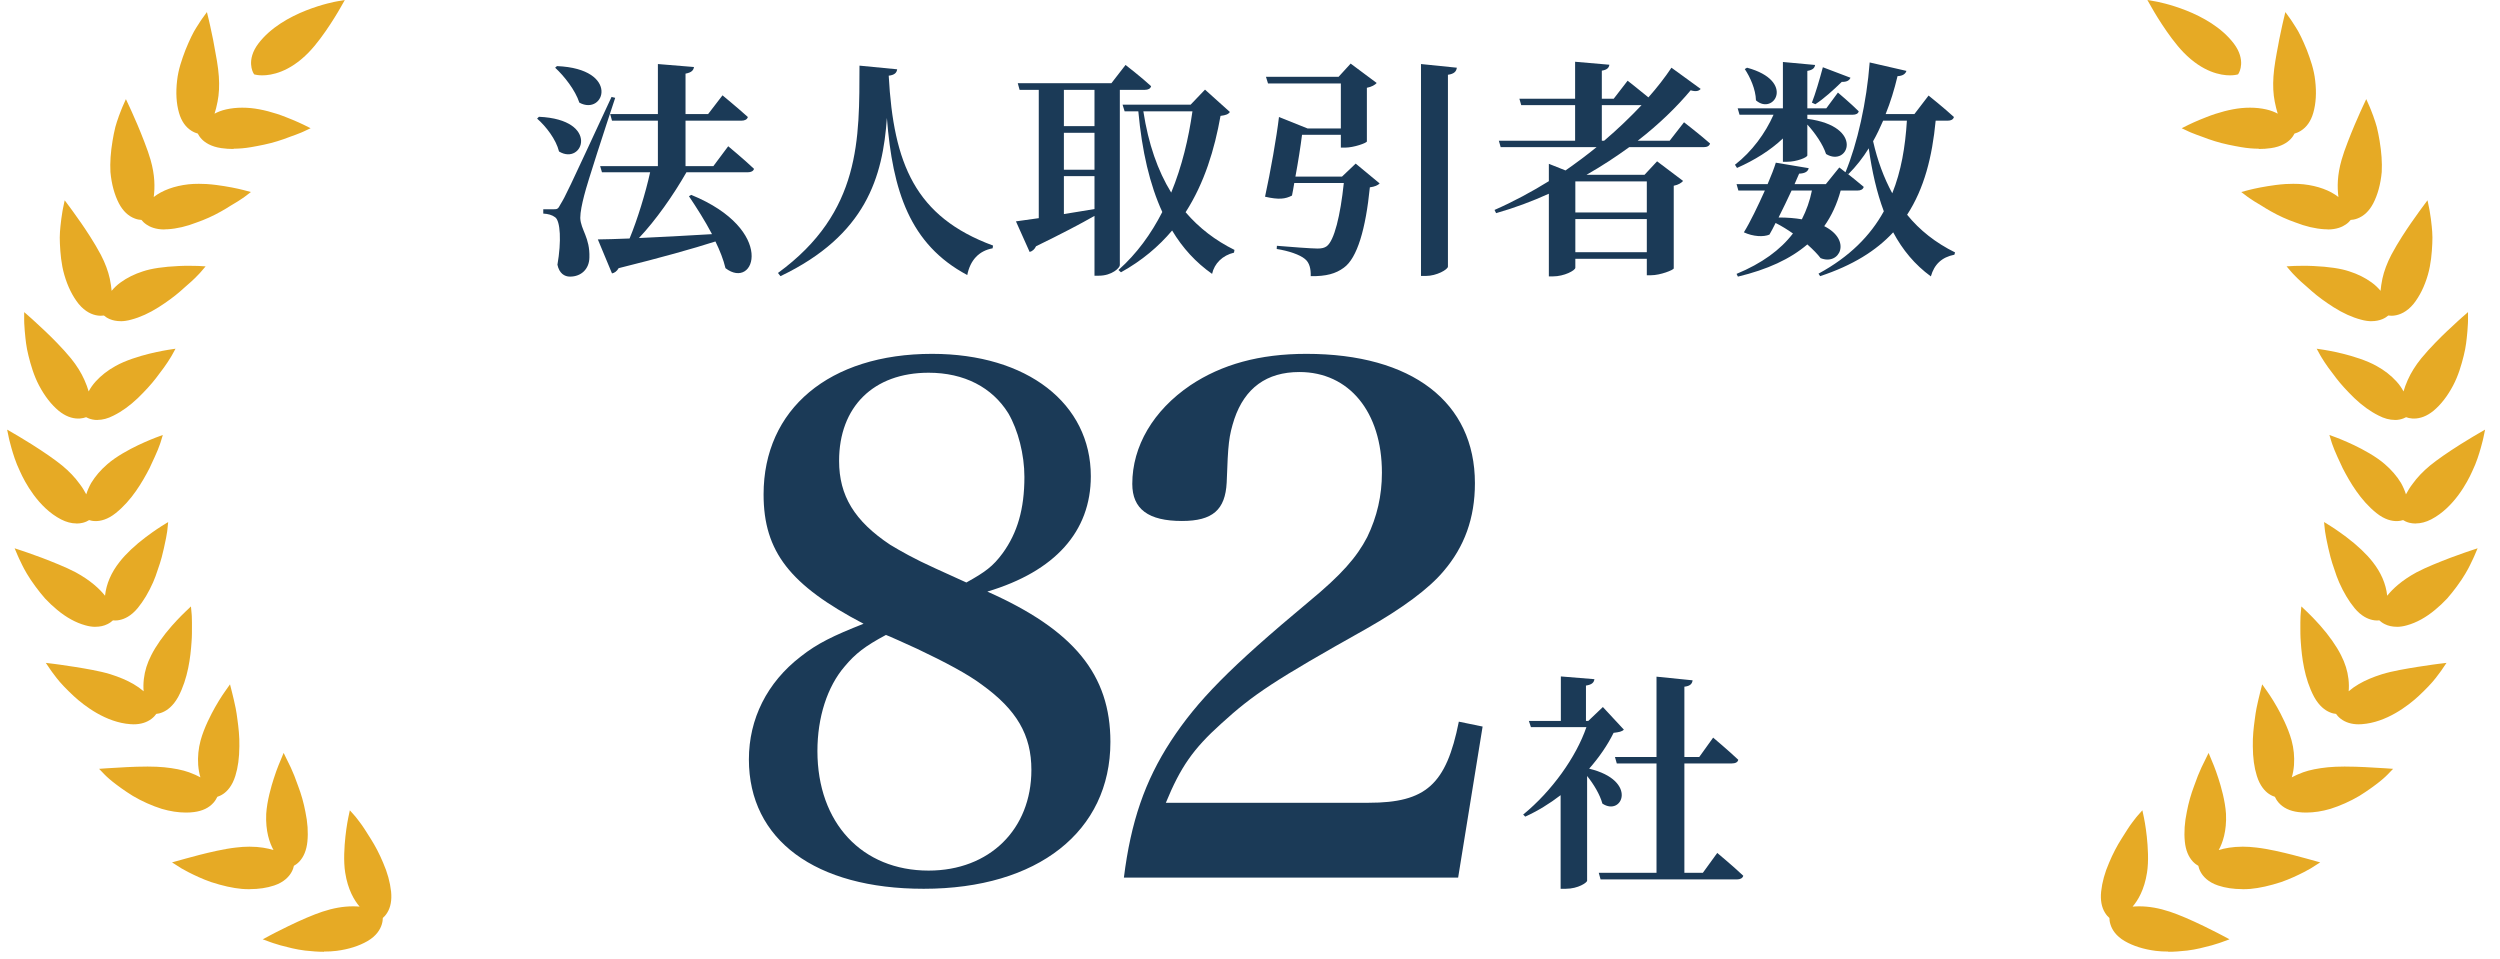 <svg width="185" height="71" viewBox="0 0 185 71" fill="none" xmlns="http://www.w3.org/2000/svg">
<g clip-path="url(#clip0_2028_2810)">
<path d="M160.452 70.416C160.125 70.416 159.808 70.4 159.518 70.363C158.625 70.247 157.86 70.004 157.237 69.645C156.556 69.254 156.281 68.758 156.176 68.415C156.112 68.214 156.096 68.045 156.096 67.929C156.001 67.85 155.885 67.728 155.774 67.549C155.515 67.137 155.42 66.604 155.484 65.975C155.558 65.289 155.753 64.571 156.075 63.837C156.344 63.193 156.661 62.586 156.989 62.074C157.316 61.551 157.58 61.128 157.802 60.843C158.018 60.548 158.166 60.379 158.166 60.379L158.536 59.962L158.652 60.511C158.652 60.511 158.779 61.113 158.863 61.905C158.942 62.649 159.016 63.716 158.879 64.576C158.684 65.838 158.208 66.63 157.812 67.09C157.976 67.074 158.145 67.069 158.309 67.069C159.032 67.069 159.771 67.201 160.569 67.465C161.26 67.697 162.11 68.061 163.103 68.542C163.863 68.911 164.428 69.212 164.428 69.212L164.983 69.508L164.397 69.724C164.397 69.724 164.122 69.825 163.663 69.957L163.578 69.978C163.14 70.094 162.538 70.258 161.852 70.342C161.318 70.4 160.875 70.432 160.452 70.432V70.416Z" fill="#E6AA25"/>
<path d="M165.944 65.796C165.279 65.796 164.672 65.706 164.138 65.527C163.394 65.279 163.024 64.851 162.85 64.534C162.75 64.355 162.702 64.191 162.676 64.069C162.57 64.011 162.428 63.916 162.28 63.763C161.947 63.409 161.741 62.913 161.678 62.279C161.609 61.593 161.662 60.849 161.826 60.072C161.947 59.428 162.132 58.768 162.364 58.161C162.549 57.628 162.744 57.142 162.908 56.793L163.436 55.716L163.827 56.661C163.922 56.899 164.043 57.232 164.165 57.612C164.35 58.177 164.666 59.275 164.724 60.225C164.782 61.509 164.476 62.374 164.186 62.903C164.624 62.77 165.21 62.654 165.965 62.654C166.282 62.654 166.62 62.675 166.963 62.718C167.861 62.818 168.933 63.077 169.661 63.262L170.686 63.536L171.694 63.816L170.997 64.26C170.87 64.333 170.701 64.423 170.496 64.534C170.031 64.772 169.466 65.041 168.806 65.273C167.956 65.548 167.211 65.717 166.52 65.78C166.319 65.796 166.129 65.801 165.939 65.801L165.944 65.796Z" fill="#E6AA25"/>
<path d="M170.664 60.13C170.463 60.13 170.263 60.12 170.067 60.093C169.439 60.014 168.948 59.777 168.61 59.386C168.473 59.227 168.393 59.074 168.341 58.964C168.224 58.926 168.066 58.863 167.897 58.747C167.617 58.557 167.237 58.166 167.005 57.411C166.809 56.783 166.714 56.086 166.709 55.225C166.693 54.502 166.772 53.821 166.852 53.25C166.926 52.627 167.036 52.115 167.116 51.793C167.195 51.445 167.253 51.228 167.253 51.228L167.401 50.642L167.749 51.133C167.749 51.133 168.119 51.645 168.51 52.342C168.795 52.849 169.317 53.842 169.576 54.787C169.74 55.394 169.798 55.991 169.756 56.614C169.729 56.936 169.676 57.248 169.592 57.522C169.819 57.401 170.099 57.269 170.426 57.152C170.923 56.973 171.546 56.852 172.269 56.778C172.618 56.746 173.024 56.725 173.499 56.725C174.054 56.725 174.608 56.746 175.031 56.767C175.875 56.809 176.498 56.852 176.498 56.852L177.09 56.894L176.678 57.321C176.678 57.321 176.467 57.543 176.097 57.839C175.759 58.108 175.221 58.509 174.587 58.9C173.927 59.291 173.172 59.629 172.449 59.856C171.836 60.035 171.234 60.13 170.653 60.13H170.664Z" fill="#E6AA25"/>
<path d="M174.541 53.599C174.018 53.599 173.569 53.462 173.21 53.187C173.046 53.06 172.936 52.928 172.867 52.828C172.745 52.818 172.576 52.786 172.386 52.701C172.075 52.569 171.626 52.263 171.246 51.572C170.512 50.199 170.332 48.604 170.259 47.522C170.222 47.073 170.227 46.672 170.227 46.349V46.059C170.227 45.679 170.248 45.452 170.248 45.452L170.301 44.876L170.718 45.272C170.718 45.272 171.172 45.7 171.705 46.302C172.339 47.015 172.899 47.812 173.236 48.483C173.537 49.069 173.717 49.644 173.786 50.241C173.823 50.558 173.828 50.869 173.801 51.154C174.034 50.954 174.282 50.779 174.546 50.626C175.026 50.346 175.607 50.098 176.267 49.892C177.054 49.65 178.063 49.486 178.87 49.354L178.976 49.338C179.805 49.206 180.433 49.127 180.433 49.127L181.041 49.053L180.697 49.56C180.697 49.56 180.534 49.803 180.243 50.172C179.963 50.537 179.509 51.012 178.971 51.513C178.184 52.237 176.589 53.462 174.778 53.589C174.694 53.594 174.615 53.599 174.535 53.599H174.541Z" fill="#E6AA25"/>
<path d="M177.35 46.381C177.034 46.381 176.738 46.318 176.474 46.186C176.289 46.096 176.152 45.985 176.067 45.906C176.02 45.906 175.967 45.916 175.909 45.916C175.798 45.916 175.682 45.906 175.571 45.879C175.238 45.811 174.737 45.605 174.235 44.998C173.807 44.475 173.427 43.841 173.1 43.102C172.968 42.801 172.852 42.484 172.741 42.13C172.635 41.84 172.54 41.534 172.456 41.222C172.334 40.763 172.25 40.356 172.181 40.024L172.134 39.791C172.06 39.416 172.039 39.195 172.039 39.195L171.98 38.63L172.466 38.931C172.466 38.931 172.989 39.258 173.633 39.744C174.42 40.335 175.127 41.001 175.571 41.576C176.194 42.363 176.558 43.202 176.653 44.084C177.049 43.588 177.709 42.959 178.824 42.352C179.584 41.951 180.555 41.576 181.332 41.275C182.15 40.969 182.757 40.768 182.757 40.768L183.343 40.573L183.1 41.143C183.1 41.143 182.984 41.412 182.773 41.835C182.636 42.115 182.324 42.701 181.796 43.408C181.564 43.72 181.326 44.021 181.089 44.29C180.804 44.596 180.508 44.871 180.207 45.119C179.526 45.689 178.818 46.08 178.105 46.275C177.847 46.349 177.593 46.386 177.356 46.386L177.35 46.381Z" fill="#E6AA25"/>
<path d="M178.753 38.741C178.595 38.741 178.431 38.72 178.283 38.683C178.083 38.63 177.93 38.551 177.829 38.487C177.713 38.524 177.55 38.561 177.344 38.561C176.995 38.561 176.462 38.456 175.855 37.965C174.682 37.03 173.901 35.694 173.352 34.633L173.273 34.459C173.056 33.994 172.866 33.593 172.745 33.286C172.607 32.943 172.539 32.727 172.539 32.727L172.375 32.188L172.903 32.383C172.903 32.383 173.479 32.6 174.202 32.943C174.873 33.265 175.818 33.772 176.478 34.348C176.974 34.775 177.375 35.245 177.676 35.742C177.829 36.016 177.951 36.296 178.041 36.581C178.178 36.317 178.342 36.053 178.537 35.8C178.87 35.335 179.308 34.876 179.825 34.448C180.38 33.999 181.14 33.471 182.085 32.874C182.798 32.426 183.358 32.104 183.358 32.104L183.896 31.792L183.77 32.399C183.77 32.399 183.711 32.684 183.579 33.144C183.458 33.566 183.273 34.2 182.941 34.886C182.597 35.657 181.605 37.553 179.91 38.434C179.519 38.635 179.134 38.735 178.769 38.735L178.753 38.741Z" fill="#E6AA25"/>
<path d="M177.215 31.074C176.835 31.074 176.429 30.969 176.017 30.752C175.399 30.446 174.797 30.008 174.221 29.459C173.678 28.93 173.218 28.424 172.886 27.991L172.648 27.674C172.389 27.336 172.168 27.04 172.014 26.797C171.814 26.491 171.703 26.296 171.703 26.296L171.434 25.805L171.988 25.889C171.988 25.889 172.595 25.984 173.371 26.174C174.111 26.359 175.146 26.671 175.885 27.093C176.45 27.404 176.935 27.785 177.331 28.218C177.569 28.476 177.738 28.735 177.86 28.967C177.933 28.709 178.039 28.418 178.176 28.112C178.409 27.589 178.741 27.051 179.174 26.517C179.813 25.736 180.637 24.928 181.07 24.516C181.682 23.936 182.163 23.508 182.163 23.508L182.633 23.096V23.719C182.633 23.719 182.633 24.015 182.59 24.485L182.575 24.648C182.532 25.108 182.48 25.678 182.316 26.317C182.147 26.998 181.92 27.79 181.534 28.519C181.117 29.311 180.626 29.944 180.072 30.404C179.602 30.784 179.116 30.974 178.63 30.974H178.535C178.329 30.958 178.166 30.916 178.05 30.873C177.944 30.932 177.786 31 177.58 31.043C177.463 31.069 177.337 31.079 177.205 31.079L177.215 31.074Z" fill="#E6AA25"/>
<path d="M175.517 23.771C175.269 23.771 174.999 23.734 174.719 23.655C174.054 23.481 173.373 23.169 172.697 22.742C172.074 22.346 171.52 21.939 171.092 21.564C170.928 21.416 170.775 21.284 170.627 21.152C170.374 20.931 170.152 20.741 169.988 20.572C169.724 20.313 169.577 20.144 169.577 20.144L169.207 19.711L169.772 19.679C169.772 19.679 170.02 19.669 170.406 19.669C170.627 19.669 170.897 19.669 171.192 19.685C172.328 19.737 173.22 19.869 173.848 20.081C174.461 20.276 175.015 20.55 175.49 20.894C175.77 21.094 175.992 21.316 176.161 21.522C176.182 21.258 176.23 20.957 176.298 20.619C176.42 20.059 176.641 19.468 176.958 18.856C177.46 17.91 178.083 16.992 178.405 16.522C178.885 15.83 179.266 15.318 179.266 15.318L179.635 14.822L179.762 15.429C179.762 15.429 179.82 15.714 179.883 16.184L179.91 16.411C179.963 16.849 180.026 17.398 179.989 18.032C179.957 18.718 179.894 19.537 179.662 20.339C179.414 21.2 179.054 21.918 178.606 22.483C178.104 23.096 177.576 23.291 177.222 23.344C177.127 23.36 177.043 23.365 176.969 23.365C176.874 23.365 176.795 23.36 176.731 23.349C176.641 23.428 176.499 23.529 176.304 23.613C176.066 23.713 175.791 23.766 175.501 23.766L175.517 23.771Z" fill="#E6AA25"/>
<path d="M172.241 16.971C172.167 16.971 172.093 16.971 172.013 16.965C171.327 16.923 170.609 16.754 169.87 16.464C169.263 16.253 168.645 15.978 168.059 15.645C167.8 15.503 167.562 15.355 167.356 15.223L166.813 14.896C166.49 14.69 166.311 14.558 166.311 14.558L165.852 14.209L166.411 14.061C166.411 14.061 167.013 13.903 167.81 13.776C168.143 13.723 168.639 13.649 169.136 13.618C169.326 13.607 169.516 13.602 169.701 13.602C169.981 13.602 170.239 13.613 170.472 13.639C171.512 13.755 172.42 14.088 173.043 14.579C172.953 13.855 172.948 12.974 173.281 11.817C173.386 11.443 173.539 11.009 173.74 10.492C173.909 10.049 174.083 9.621 174.247 9.235C174.574 8.464 174.844 7.889 174.844 7.889L175.102 7.335L175.351 7.894C175.351 7.894 175.467 8.164 175.63 8.607L175.651 8.676C175.725 8.882 175.81 9.124 175.884 9.399C175.968 9.748 176.037 10.085 176.09 10.413C176.232 11.258 176.285 12.039 176.248 12.731C176.164 13.639 175.947 14.42 175.615 15.059C175.319 15.619 174.923 15.994 174.437 16.173C174.242 16.247 174.073 16.268 173.951 16.274C173.877 16.369 173.761 16.495 173.587 16.612C173.344 16.781 172.916 16.981 172.251 16.981L172.241 16.971Z" fill="#E6AA25"/>
<path d="M167.153 11.004C166.736 11.004 166.298 10.967 165.844 10.888C165.263 10.787 164.518 10.645 163.906 10.45C163.563 10.349 163.262 10.233 162.998 10.133C162.834 10.069 162.681 10.011 162.544 9.969C162.179 9.837 161.973 9.737 161.973 9.737L161.445 9.489L161.963 9.23C161.963 9.23 162.522 8.955 163.278 8.665C164.138 8.322 165.078 8.079 165.849 8C166.071 7.978 166.292 7.968 166.504 7.968C166.916 7.968 167.317 8.01 167.692 8.095C168.03 8.169 168.315 8.285 168.552 8.411C168.473 8.163 168.399 7.868 168.331 7.524C168.22 6.965 168.188 6.336 168.236 5.655C168.283 4.942 168.441 4.103 168.584 3.358L168.663 2.925C168.827 2.102 168.975 1.484 168.975 1.484L169.117 0.893L169.476 1.389C169.476 1.389 169.645 1.627 169.893 2.028C170.126 2.382 170.4 2.947 170.707 3.702C170.971 4.399 171.235 5.138 171.324 5.961C171.43 6.854 171.382 7.656 171.182 8.353C171.008 8.961 170.696 9.409 170.253 9.684C170.073 9.795 169.909 9.853 169.793 9.885C169.74 9.995 169.651 10.138 169.508 10.291C169.276 10.534 168.832 10.851 168.045 10.962C167.755 11.004 167.454 11.025 167.143 11.025L167.153 11.004Z" fill="#E6AA25"/>
<path d="M165.015 5.576C164.35 5.576 163.019 5.354 161.589 3.886C160.427 2.693 159.244 0.602 159.197 0.512L158.906 0L159.487 0.101C159.651 0.127 163.489 0.829 165.306 3.226C166.224 4.446 165.696 5.365 165.675 5.402L165.617 5.502L165.506 5.529C165.506 5.529 165.311 5.576 165.026 5.576H165.015Z" fill="#E6AA25"/>
<path d="M23.972 70.416C24.299 70.416 24.616 70.4 24.906 70.363C25.799 70.247 26.564 70.004 27.187 69.645C27.869 69.254 28.143 68.758 28.249 68.415C28.312 68.214 28.328 68.045 28.328 67.929C28.423 67.85 28.539 67.728 28.65 67.549C28.909 67.137 29.004 66.604 28.94 65.975C28.866 65.289 28.671 64.571 28.349 63.837C28.08 63.193 27.763 62.586 27.436 62.074C27.108 61.551 26.844 61.128 26.622 60.843C26.406 60.548 26.258 60.379 26.258 60.379L25.888 59.962L25.772 60.511C25.772 60.511 25.645 61.113 25.561 61.905C25.482 62.649 25.408 63.716 25.545 64.576C25.741 65.838 26.216 66.63 26.612 67.09C26.448 67.074 26.279 67.069 26.116 67.069C25.392 67.069 24.653 67.201 23.856 67.465C23.164 67.697 22.314 68.061 21.321 68.542C20.561 68.911 19.996 69.212 19.996 69.212L19.441 69.508L20.027 69.724C20.027 69.724 20.302 69.825 20.761 69.957L20.846 69.978C21.284 70.094 21.886 70.258 22.573 70.342C23.106 70.4 23.549 70.432 23.972 70.432V70.416Z" fill="#E6AA25"/>
<path d="M18.48 65.796C19.146 65.796 19.753 65.706 20.286 65.527C21.031 65.279 21.4 64.851 21.575 64.534C21.675 64.355 21.723 64.191 21.749 64.069C21.855 64.011 21.997 63.916 22.145 63.763C22.478 63.409 22.683 62.913 22.747 62.279C22.816 61.593 22.763 60.849 22.599 60.072C22.478 59.428 22.293 58.768 22.06 58.161C21.876 57.628 21.68 57.142 21.517 56.793L20.989 55.716L20.598 56.661C20.503 56.899 20.381 57.232 20.26 57.612C20.075 58.177 19.758 59.275 19.7 60.225C19.642 61.509 19.948 62.374 20.239 62.903C19.8 62.77 19.215 62.654 18.459 62.654C18.143 62.654 17.805 62.675 17.462 62.718C16.564 62.818 15.492 63.077 14.763 63.262L13.739 63.536L12.73 63.816L13.427 64.26C13.554 64.333 13.723 64.423 13.929 64.534C14.394 64.772 14.959 65.041 15.619 65.273C16.469 65.548 17.213 65.717 17.905 65.78C18.106 65.796 18.296 65.801 18.486 65.801L18.48 65.796Z" fill="#E6AA25"/>
<path d="M13.758 60.13C13.959 60.13 14.159 60.12 14.355 60.093C14.983 60.014 15.474 59.777 15.812 59.386C15.949 59.227 16.028 59.074 16.081 58.964C16.197 58.926 16.356 58.863 16.525 58.747C16.805 58.557 17.185 58.166 17.417 57.411C17.612 56.783 17.707 56.086 17.713 55.225C17.729 54.502 17.649 53.821 17.57 53.25C17.496 52.627 17.385 52.115 17.306 51.793C17.227 51.445 17.169 51.228 17.169 51.228L17.021 50.642L16.673 51.133C16.673 51.133 16.303 51.645 15.912 52.342C15.627 52.849 15.104 53.842 14.846 54.787C14.682 55.394 14.624 55.991 14.666 56.614C14.693 56.936 14.745 57.248 14.83 57.522C14.603 57.401 14.323 57.269 13.995 57.152C13.499 56.973 12.876 56.852 12.153 56.778C11.804 56.746 11.398 56.725 10.922 56.725C10.368 56.725 9.814 56.746 9.391 56.767C8.546 56.809 7.923 56.852 7.923 56.852L7.332 56.894L7.744 57.321C7.744 57.321 7.955 57.543 8.325 57.839C8.663 58.108 9.201 58.509 9.835 58.9C10.495 59.291 11.25 59.629 11.973 59.856C12.586 60.035 13.188 60.13 13.768 60.13H13.758Z" fill="#E6AA25"/>
<path d="M9.89 53.599C10.413 53.599 10.862 53.462 11.221 53.187C11.385 53.06 11.496 52.928 11.564 52.828C11.686 52.818 11.855 52.786 12.045 52.701C12.356 52.569 12.805 52.263 13.185 51.572C13.919 50.199 14.099 48.604 14.173 47.522C14.21 47.073 14.204 46.672 14.204 46.349V46.059C14.204 45.679 14.183 45.452 14.183 45.452L14.13 44.876L13.713 45.272C13.713 45.272 13.259 45.7 12.726 46.302C12.092 47.015 11.533 47.812 11.195 48.483C10.894 49.069 10.714 49.644 10.646 50.241C10.608 50.558 10.603 50.869 10.63 51.154C10.397 50.954 10.149 50.779 9.885 50.626C9.405 50.346 8.824 50.098 8.164 49.892C7.377 49.65 6.369 49.486 5.561 49.354L5.455 49.338C4.626 49.206 3.998 49.127 3.998 49.127L3.391 49.053L3.734 49.56C3.734 49.56 3.898 49.803 4.188 50.172C4.468 50.537 4.922 51.012 5.46 51.513C6.247 52.237 7.842 53.462 9.653 53.589C9.737 53.594 9.817 53.599 9.896 53.599H9.89Z" fill="#E6AA25"/>
<path d="M7.075 46.381C7.392 46.381 7.687 46.318 7.951 46.186C8.136 46.096 8.274 45.985 8.358 45.906C8.406 45.906 8.458 45.916 8.516 45.916C8.627 45.916 8.743 45.906 8.854 45.879C9.187 45.811 9.689 45.605 10.19 44.998C10.618 44.475 10.998 43.841 11.325 43.102C11.457 42.801 11.574 42.484 11.684 42.13C11.79 41.84 11.885 41.534 11.97 41.222C12.091 40.763 12.176 40.356 12.244 40.024L12.292 39.791C12.366 39.416 12.387 39.195 12.387 39.195L12.445 38.63L11.959 38.931C11.959 38.931 11.436 39.258 10.792 39.744C10.005 40.335 9.298 41.001 8.854 41.576C8.231 42.363 7.867 43.202 7.772 44.084C7.376 43.588 6.716 42.959 5.602 42.352C4.841 41.951 3.87 41.576 3.094 41.275C2.275 40.969 1.668 40.768 1.668 40.768L1.082 40.573L1.325 41.143C1.325 41.143 1.441 41.412 1.652 41.835C1.79 42.115 2.101 42.701 2.629 43.408C2.861 43.72 3.099 44.021 3.337 44.29C3.622 44.596 3.917 44.871 4.218 45.119C4.9 45.689 5.607 46.08 6.32 46.275C6.579 46.349 6.832 46.386 7.07 46.386L7.075 46.381Z" fill="#E6AA25"/>
<path d="M5.67 38.741C5.829 38.741 5.992 38.72 6.14 38.683C6.341 38.63 6.494 38.551 6.594 38.487C6.71 38.524 6.874 38.561 7.08 38.561C7.428 38.561 7.962 38.456 8.569 37.965C9.741 37.03 10.523 35.694 11.072 34.633L11.151 34.459C11.367 33.994 11.557 33.593 11.679 33.286C11.816 32.943 11.885 32.727 11.885 32.727L12.049 32.188L11.521 32.383C11.521 32.383 10.945 32.6 10.222 32.943C9.551 33.265 8.606 33.772 7.946 34.348C7.45 34.775 7.048 35.245 6.747 35.742C6.594 36.016 6.473 36.296 6.383 36.581C6.246 36.317 6.082 36.053 5.887 35.8C5.554 35.335 5.116 34.876 4.598 34.448C4.044 33.999 3.284 33.471 2.338 32.874C1.626 32.426 1.066 32.104 1.066 32.104L0.527 31.792L0.654 32.399C0.654 32.399 0.712 32.684 0.844 33.144C0.966 33.566 1.15 34.2 1.483 34.886C1.826 35.657 2.819 37.553 4.514 38.434C4.905 38.635 5.29 38.735 5.654 38.735L5.67 38.741Z" fill="#E6AA25"/>
<path d="M7.206 31.074C7.587 31.074 7.993 30.969 8.405 30.752C9.023 30.446 9.625 30.008 10.2 29.459C10.744 28.93 11.204 28.424 11.536 27.991L11.774 27.674C12.033 27.336 12.254 27.04 12.407 26.797C12.608 26.491 12.719 26.296 12.719 26.296L12.988 25.805L12.434 25.889C12.434 25.889 11.827 25.984 11.05 26.174C10.311 26.359 9.276 26.671 8.537 27.093C7.972 27.404 7.486 27.785 7.09 28.218C6.853 28.476 6.684 28.735 6.562 28.967C6.488 28.709 6.383 28.418 6.245 28.112C6.013 27.589 5.681 27.051 5.248 26.517C4.609 25.736 3.785 24.928 3.352 24.516C2.739 23.936 2.259 23.508 2.259 23.508L1.789 23.096V23.719C1.789 23.719 1.789 24.015 1.831 24.485L1.847 24.648C1.889 25.108 1.942 25.678 2.106 26.317C2.275 26.998 2.502 27.79 2.887 28.519C3.304 29.311 3.796 29.944 4.35 30.404C4.82 30.784 5.306 30.974 5.791 30.974H5.886C6.092 30.958 6.256 30.916 6.372 30.873C6.478 30.932 6.636 31 6.842 31.043C6.958 31.069 7.085 31.079 7.217 31.079L7.206 31.074Z" fill="#E6AA25"/>
<path d="M8.905 23.771C9.153 23.771 9.423 23.734 9.702 23.655C10.368 23.481 11.049 23.169 11.725 22.742C12.348 22.346 12.902 21.939 13.33 21.564C13.494 21.416 13.647 21.284 13.795 21.152C14.048 20.931 14.27 20.741 14.434 20.572C14.697 20.313 14.845 20.144 14.845 20.144L15.215 19.711L14.65 19.679C14.65 19.679 14.402 19.669 14.016 19.669C13.795 19.669 13.525 19.669 13.23 19.685C12.094 19.737 11.202 19.869 10.574 20.081C9.961 20.276 9.407 20.55 8.932 20.894C8.652 21.094 8.43 21.316 8.261 21.522C8.24 21.258 8.192 20.957 8.124 20.619C8.002 20.059 7.781 19.468 7.464 18.856C6.962 17.91 6.339 16.992 6.017 16.522C5.536 15.83 5.156 15.318 5.156 15.318L4.787 14.822L4.66 15.429C4.66 15.429 4.602 15.714 4.539 16.184L4.512 16.411C4.459 16.849 4.396 17.398 4.433 18.032C4.465 18.718 4.528 19.537 4.76 20.339C5.008 21.2 5.367 21.918 5.816 22.483C6.318 23.096 6.846 23.291 7.2 23.344C7.295 23.36 7.379 23.365 7.453 23.365C7.548 23.365 7.627 23.36 7.691 23.349C7.781 23.428 7.923 23.529 8.118 23.613C8.356 23.713 8.631 23.766 8.921 23.766L8.905 23.771Z" fill="#E6AA25"/>
<path d="M12.179 16.971C12.253 16.971 12.327 16.971 12.406 16.965C13.093 16.923 13.811 16.754 14.55 16.464C15.157 16.253 15.775 15.978 16.361 15.645C16.62 15.503 16.857 15.355 17.063 15.223L17.607 14.896C17.929 14.69 18.109 14.558 18.109 14.558L18.568 14.209L18.008 14.061C18.008 14.061 17.407 13.903 16.609 13.776C16.276 13.723 15.78 13.649 15.284 13.618C15.094 13.607 14.904 13.602 14.719 13.602C14.439 13.602 14.18 13.613 13.948 13.639C12.908 13.755 12 14.088 11.377 14.579C11.466 13.855 11.472 12.974 11.139 11.817C11.033 11.443 10.88 11.009 10.68 10.492C10.511 10.049 10.336 9.621 10.173 9.235C9.845 8.464 9.576 7.889 9.576 7.889L9.317 7.335L9.069 7.894C9.069 7.894 8.953 8.164 8.789 8.607L8.768 8.676C8.694 8.882 8.61 9.124 8.536 9.399C8.451 9.748 8.383 10.085 8.33 10.413C8.187 11.258 8.135 12.039 8.172 12.731C8.256 13.639 8.473 14.42 8.805 15.059C9.101 15.619 9.497 15.994 9.983 16.173C10.178 16.247 10.347 16.268 10.468 16.274C10.542 16.369 10.659 16.495 10.833 16.612C11.076 16.781 11.503 16.981 12.169 16.981L12.179 16.971Z" fill="#E6AA25"/>
<path d="M17.277 11.004C17.694 11.004 18.132 10.967 18.586 10.888C19.167 10.787 19.912 10.645 20.524 10.45C20.867 10.349 21.168 10.233 21.432 10.133C21.596 10.069 21.749 10.011 21.886 9.969C22.251 9.837 22.456 9.737 22.456 9.737L22.985 9.489L22.467 9.23C22.467 9.23 21.907 8.955 21.152 8.665C20.292 8.322 19.352 8.079 18.581 8C18.359 7.978 18.137 7.968 17.926 7.968C17.514 7.968 17.113 8.01 16.738 8.095C16.4 8.169 16.115 8.285 15.877 8.411C15.957 8.163 16.031 7.868 16.099 7.524C16.21 6.965 16.242 6.336 16.194 5.655C16.147 4.942 15.988 4.103 15.846 3.358L15.767 2.925C15.603 2.102 15.455 1.484 15.455 1.484L15.312 0.893L14.953 1.389C14.953 1.389 14.784 1.627 14.536 2.028C14.304 2.382 14.029 2.947 13.723 3.702C13.459 4.399 13.195 5.138 13.105 5.961C13 6.854 13.047 7.656 13.248 8.353C13.422 8.961 13.734 9.409 14.177 9.684C14.357 9.795 14.521 9.853 14.637 9.885C14.689 9.995 14.779 10.138 14.922 10.291C15.154 10.534 15.598 10.851 16.384 10.962C16.675 11.004 16.976 11.025 17.287 11.025L17.277 11.004Z" fill="#E6AA25"/>
<path d="M19.408 5.576C20.073 5.576 21.404 5.354 22.835 3.886C23.997 2.693 25.179 0.602 25.227 0.512L25.517 0L24.936 0.101C24.773 0.127 20.934 0.829 19.118 3.226C18.199 4.446 18.727 5.365 18.748 5.402L18.806 5.502L18.917 5.529C18.917 5.529 19.113 5.576 19.398 5.576H19.408Z" fill="#E6AA25"/>
<path d="M134.334 7.713L134.081 7.595C134.334 6.953 134.638 5.922 134.892 4.976L136.936 5.753C136.852 5.956 136.649 6.074 136.294 6.057C135.669 6.665 134.943 7.324 134.334 7.713ZM129.113 5.111L129.282 5.01C132.898 5.99 131.259 8.575 129.941 7.426C129.924 6.615 129.502 5.685 129.113 5.111ZM128.539 12.427L128.387 12.191C129.654 11.21 130.634 9.859 131.242 8.49H128.725L128.589 8.017H131.935V4.587L134.317 4.807C134.284 5.026 134.148 5.179 133.743 5.246V8.017H135.145L136.007 6.851C136.007 6.851 136.97 7.662 137.545 8.237C137.511 8.406 137.342 8.49 137.105 8.49H133.743V8.794C138.018 9.352 136.784 12.41 135.128 11.396C134.892 10.67 134.3 9.825 133.743 9.217V11.498C133.743 11.65 132.949 11.971 132.256 11.971H131.935V10.247C131.006 11.126 129.84 11.853 128.539 12.427ZM141.11 8.93H139.352C139.116 9.47 138.879 9.977 138.609 10.45C138.93 11.87 139.403 13.154 140.028 14.303C140.687 12.664 140.991 10.873 141.11 8.93ZM134.081 14.1H132.577C132.29 14.725 131.935 15.451 131.614 16.094C132.273 16.094 132.847 16.144 133.337 16.229C133.675 15.57 133.929 14.86 134.081 14.1ZM144.134 8.93H143.239C142.985 11.599 142.394 13.948 141.127 15.891C142.056 17.04 143.239 17.969 144.675 18.679L144.624 18.848C143.695 19.034 143.137 19.557 142.884 20.453C141.701 19.591 140.789 18.493 140.096 17.192C138.829 18.56 137.088 19.642 134.689 20.436L134.571 20.25C136.869 19 138.406 17.445 139.403 15.637C138.879 14.235 138.525 12.681 138.288 10.974C137.849 11.684 137.342 12.326 136.784 12.883L136.632 12.782C137.004 13.086 137.528 13.492 137.916 13.829C137.866 14.015 137.697 14.1 137.46 14.1H136.21C135.939 15.097 135.534 15.975 134.993 16.736C137.071 17.783 136.125 19.676 134.723 19.101C134.52 18.831 134.182 18.476 133.743 18.087C132.476 19.169 130.786 19.946 128.606 20.47L128.505 20.267C130.38 19.49 131.749 18.493 132.678 17.276C132.29 17.006 131.867 16.736 131.394 16.499C131.242 16.82 131.073 17.124 130.938 17.361C130.499 17.547 129.738 17.513 129.046 17.192C129.502 16.465 130.093 15.232 130.6 14.1H128.64L128.505 13.627H130.803C131.073 13.002 131.293 12.427 131.411 12.038L133.844 12.444C133.794 12.681 133.591 12.833 133.135 12.85C133.05 13.052 132.932 13.323 132.797 13.627H135.111L136.108 12.393C136.108 12.393 136.294 12.528 136.565 12.748C137.443 10.636 138.136 7.544 138.356 4.621L141.076 5.246C141.008 5.466 140.806 5.618 140.417 5.635C140.18 6.632 139.893 7.561 139.538 8.44H141.667L142.715 7.071C142.715 7.071 143.898 8.017 144.59 8.659C144.54 8.845 144.371 8.93 144.134 8.93Z" fill="#1B3A57"/>
<path d="M118.535 7.781V10.416H118.704C119.718 9.555 120.647 8.659 121.475 7.781H118.535ZM121.864 13.424H116.575V15.722H121.864V13.424ZM116.575 18.662H121.864V16.212H116.575V18.662ZM123.553 10.416L124.618 9.048C124.618 9.048 125.817 9.977 126.544 10.619C126.493 10.805 126.324 10.889 126.071 10.889H120.563C119.583 11.599 118.535 12.292 117.403 12.934H121.695L122.624 11.937L124.55 13.39C124.432 13.525 124.212 13.677 123.857 13.745V19.861C123.841 19.98 122.861 20.368 122.185 20.368H121.864V19.152H116.575V19.811C116.575 20.014 115.747 20.453 114.919 20.453H114.615V14.336C113.382 14.894 112.081 15.384 110.712 15.773L110.594 15.536C111.979 14.928 113.331 14.201 114.615 13.407V12.123L115.849 12.613C116.643 12.055 117.42 11.481 118.146 10.889H111.05L110.915 10.416H116.558V7.781H112.571L112.435 7.307H116.558V4.57L119.093 4.79C119.059 5.01 118.941 5.162 118.535 5.229V7.307H119.414L120.444 5.973C120.444 5.973 121.289 6.632 121.982 7.206C122.641 6.463 123.215 5.719 123.688 5.01L125.851 6.581C125.716 6.733 125.513 6.801 125.108 6.682C124.077 7.916 122.759 9.2 121.188 10.416H123.553Z" fill="#1B3A57"/>
<path d="M99.307 13.069L100.321 12.106L102.095 13.576C101.96 13.711 101.74 13.813 101.369 13.863C101.065 16.922 100.439 19.101 99.442 19.811C98.851 20.25 98.141 20.453 96.993 20.436C97.01 19.912 96.908 19.439 96.57 19.169C96.198 18.848 95.354 18.56 94.475 18.425L94.492 18.189C95.472 18.273 97.06 18.392 97.499 18.392C97.82 18.392 98.006 18.341 98.175 18.223C98.733 17.817 99.189 15.958 99.442 13.542H95.776C95.725 13.88 95.658 14.201 95.607 14.472C95.117 14.725 94.644 14.793 93.613 14.556C94.019 12.697 94.475 10.112 94.644 8.659L96.756 9.504H99.223V6.175H93.833L93.681 5.685H99.054L99.949 4.705L101.876 6.142C101.757 6.277 101.504 6.429 101.149 6.496V10.467C101.132 10.585 100.169 10.923 99.544 10.923H99.223V9.977H96.35C96.249 10.788 96.063 11.988 95.861 13.069H99.307ZM105.153 4.739L107.806 5.01C107.772 5.263 107.637 5.466 107.147 5.533V19.726C107.147 19.946 106.302 20.419 105.525 20.419H105.153V4.739Z" fill="#1B3A57"/>
<path d="M78.728 13.035V15.84C79.438 15.722 80.215 15.604 80.992 15.468V13.035H78.728ZM80.992 6.648H78.728V9.335H80.992V6.648ZM78.728 9.825V12.562H80.992V9.825H78.728ZM82.868 6.648V19.625C82.868 19.811 82.293 20.402 81.313 20.402H80.992V15.975C79.961 16.567 78.542 17.31 76.667 18.223C76.565 18.442 76.396 18.594 76.194 18.645L75.18 16.381C75.568 16.33 76.16 16.246 76.869 16.144V6.648H75.45L75.315 6.159H82.242L83.29 4.807C83.29 4.807 84.473 5.719 85.182 6.378C85.132 6.564 84.963 6.648 84.726 6.648H82.868ZM88.241 8.237H84.608C84.98 10.653 85.672 12.63 86.669 14.252C87.463 12.326 87.953 10.264 88.241 8.237ZM89.17 6.632L91.012 8.287C90.893 8.456 90.724 8.524 90.319 8.575C89.879 11.042 89.136 13.525 87.734 15.705C88.731 16.871 89.947 17.8 91.35 18.493L91.316 18.696C90.471 18.898 89.863 19.49 89.694 20.267C88.494 19.422 87.514 18.358 86.737 17.057C85.74 18.239 84.507 19.287 82.952 20.149L82.766 19.98C84.118 18.78 85.182 17.31 86.01 15.688C85.081 13.661 84.507 11.194 84.236 8.237H83.222L83.07 7.747H88.105L89.17 6.632Z" fill="#1B3A57"/>
<path d="M63.602 4.857L66.39 5.128C66.356 5.381 66.204 5.55 65.765 5.601C66.12 12.106 67.708 16.043 73.487 18.172L73.453 18.375C72.439 18.56 71.797 19.253 71.577 20.352C67.32 18.087 66.052 14.117 65.63 8.727C65.326 13.069 64.109 17.395 57.756 20.436L57.57 20.199C63.754 15.688 63.585 10.23 63.602 4.857Z" fill="#1B3A57"/>
<path d="M41.081 5.01L41.216 4.891C45.93 5.094 44.73 8.608 42.872 7.595C42.568 6.665 41.757 5.635 41.081 5.01ZM39.746 8.777L39.881 8.642C44.443 8.845 43.142 12.292 41.368 11.21C41.148 10.315 40.405 9.352 39.746 8.777ZM45.254 7.172L45.525 7.24C44.798 9.436 43.463 13.508 43.227 14.472C43.075 15.063 42.94 15.688 42.94 16.127C42.973 17.006 43.666 17.58 43.615 19.067C43.599 19.895 43.024 20.47 42.179 20.47C41.774 20.47 41.385 20.233 41.25 19.591C41.554 17.851 41.469 16.347 41.081 16.077C40.861 15.908 40.557 15.823 40.202 15.806V15.485H40.98C41.233 15.485 41.301 15.468 41.469 15.13C41.875 14.455 41.875 14.455 45.254 7.172ZM55.341 12.748H50.796C49.833 14.438 48.515 16.313 47.282 17.614C48.819 17.547 50.712 17.445 52.689 17.327C52.165 16.33 51.54 15.35 50.982 14.522L51.151 14.421C57.47 17.006 55.882 21.534 53.686 19.845C53.533 19.203 53.263 18.527 52.942 17.868C51.252 18.408 48.971 19.05 45.778 19.845C45.66 20.064 45.474 20.199 45.288 20.233L44.24 17.716C44.798 17.716 45.609 17.682 46.589 17.648C47.164 16.262 47.772 14.286 48.11 12.748H44.545L44.41 12.292H48.684V8.93H45.288L45.153 8.44H48.684V4.739L51.354 4.959C51.32 5.195 51.185 5.364 50.729 5.449V8.44H52.401L53.466 7.054C53.466 7.054 54.632 8.017 55.341 8.659C55.291 8.845 55.105 8.93 54.868 8.93H50.729V12.292H52.79L53.888 10.822C53.888 10.822 55.088 11.819 55.798 12.495C55.747 12.664 55.578 12.748 55.341 12.748Z" fill="#1B3A57"/>
<path d="M107.902 64.942H83.168C83.685 60.802 84.72 57.801 86.635 54.852C88.601 51.85 90.981 49.418 96.88 44.502C99.261 42.536 100.399 41.242 101.175 39.742C101.9 38.241 102.262 36.689 102.262 34.981C102.262 30.48 99.83 27.53 96.156 27.53C93.724 27.53 92.12 28.72 91.344 30.997C90.93 32.291 90.878 32.808 90.775 35.706C90.671 37.724 89.74 38.552 87.463 38.552C84.979 38.552 83.789 37.672 83.789 35.809C83.789 33.015 85.341 30.376 88.084 28.513C90.412 26.961 93.207 26.185 96.674 26.185C104.487 26.185 109.144 29.755 109.144 35.758C109.144 38.345 108.368 40.466 106.815 42.277C105.729 43.571 103.763 45.02 101.124 46.52C94.293 50.35 92.741 51.385 90.361 53.558C88.291 55.421 87.359 56.766 86.273 59.405H101.279C105.522 59.405 107.022 58.06 107.954 53.403L109.713 53.765L107.902 64.942Z" fill="#1B3A57"/>
<path d="M73.063 43.778C79.48 46.624 82.17 49.936 82.17 54.903C82.17 61.527 76.789 65.77 68.354 65.77C60.334 65.77 55.418 62.148 55.418 56.197C55.418 53.196 56.763 50.505 59.247 48.59C60.489 47.607 61.679 47.038 63.904 46.158C58.471 43.312 56.505 40.829 56.505 36.586C56.505 30.273 61.369 26.185 68.975 26.185C76.013 26.185 80.721 29.859 80.721 35.24C80.721 39.328 78.082 42.277 73.063 43.778ZM71.511 43.105C72.908 42.329 73.477 41.915 74.201 40.932C75.288 39.431 75.806 37.672 75.806 35.292C75.806 33.636 75.34 31.825 74.615 30.583C73.425 28.668 71.356 27.582 68.716 27.582C64.629 27.582 62.093 30.117 62.093 34.102C62.093 36.689 63.231 38.552 65.871 40.311C66.647 40.777 67.63 41.346 69.234 42.07C69.803 42.329 71.511 43.105 71.511 43.105ZM65.56 46.986C64.008 47.814 63.283 48.383 62.507 49.315C61.213 50.815 60.489 53.092 60.489 55.576C60.489 60.906 63.801 64.424 68.716 64.424C73.218 64.424 76.323 61.371 76.323 56.973C76.323 54.386 75.236 52.523 72.649 50.66C71.614 49.884 69.958 49.004 67.888 48.021C67.216 47.711 65.612 46.986 65.56 46.986Z" fill="#1B3A57"/>
<path d="M118.612 52.32L120.166 53.993C120.014 54.145 119.811 54.179 119.406 54.23C118.967 55.125 118.341 56.037 117.598 56.882C121.248 57.761 120.048 60.447 118.578 59.467C118.392 58.791 117.936 58.031 117.446 57.423V65.178C117.446 65.297 116.804 65.77 115.858 65.77H115.486V58.842C114.675 59.467 113.796 60.008 112.867 60.431L112.715 60.278C114.844 58.538 116.635 56.02 117.395 53.807H113.289L113.137 53.351H115.503V50.056L117.987 50.259C117.953 50.495 117.818 50.664 117.361 50.732V53.351H117.53L118.612 52.32ZM126.012 64.587L127.077 63.117C127.077 63.117 128.293 64.131 129.003 64.807C128.952 64.993 128.766 65.077 128.53 65.077H118.443L118.308 64.587H122.582V56.494H119.642L119.507 56.02H122.582V50.073L125.252 50.343C125.218 50.597 125.083 50.766 124.644 50.816V56.02H125.742L126.773 54.584C126.773 54.584 127.938 55.564 128.631 56.223C128.597 56.409 128.412 56.494 128.158 56.494H124.644V64.587H126.012Z" fill="#1B3A57"/>
</g>
<defs>
<clipPath id="clip0_2028_2810">
<rect width="184.425" height="70.432" fill="white"/>
</clipPath>
</defs>
</svg>
